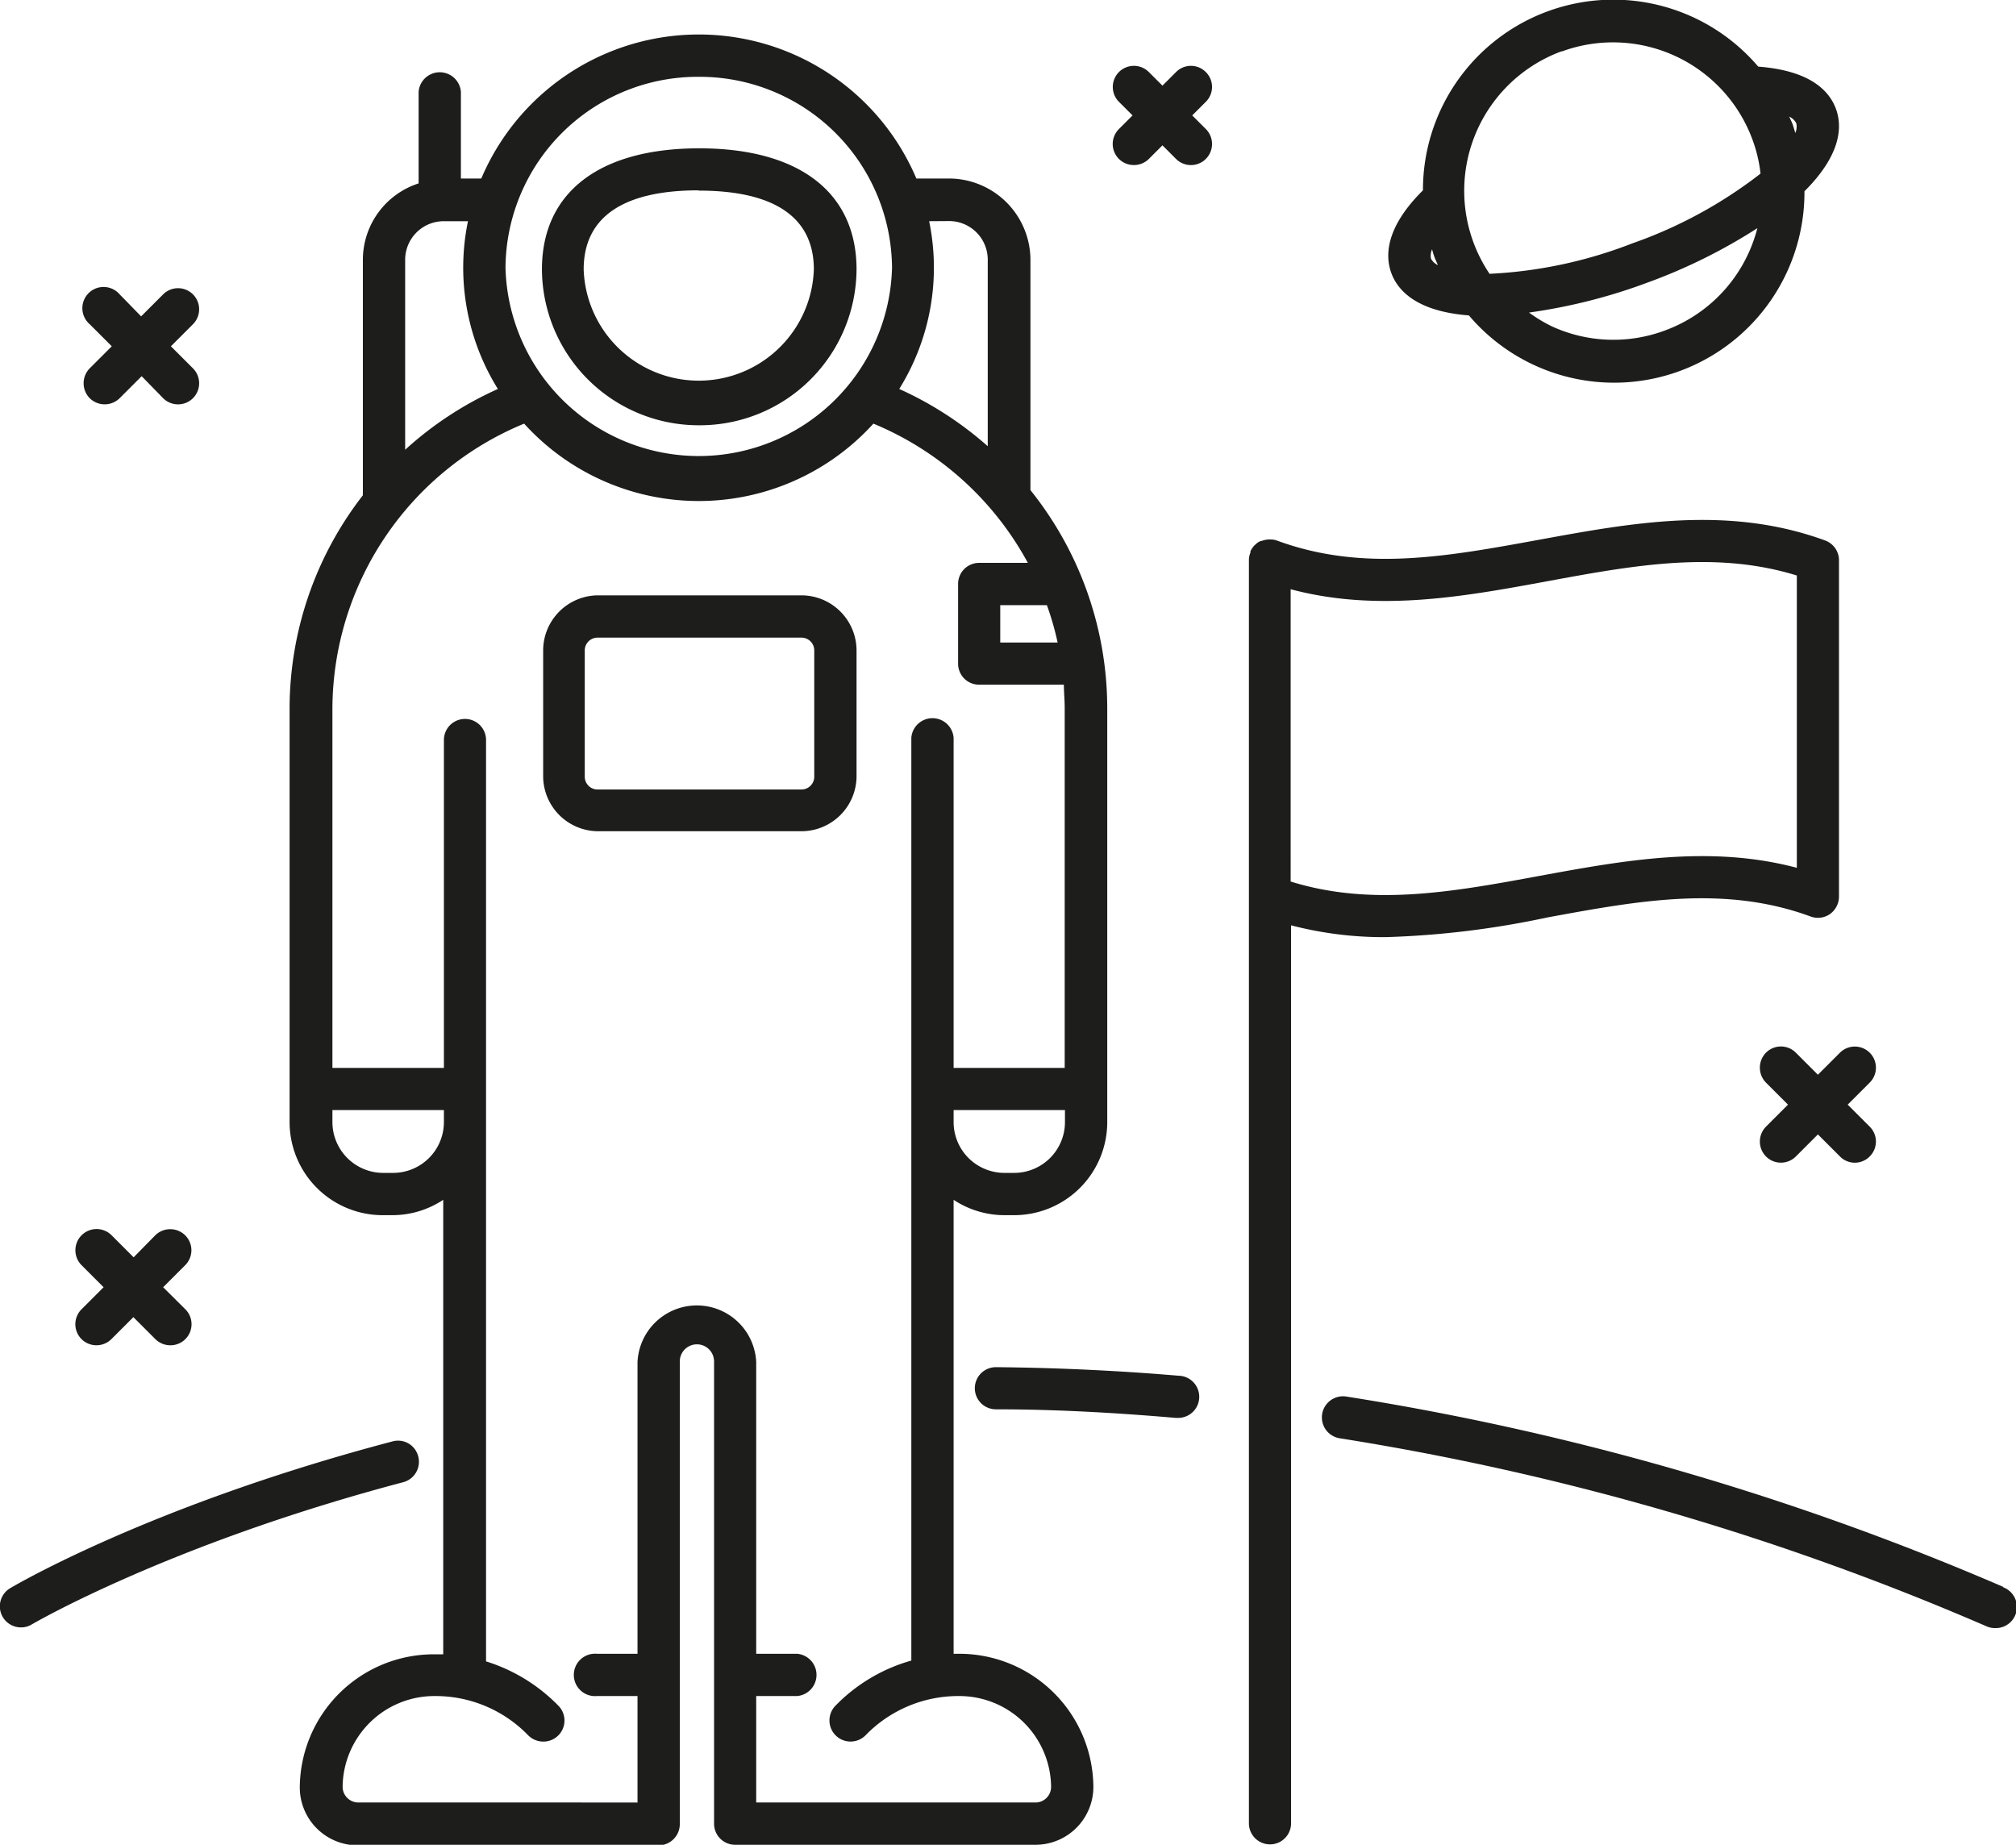 <svg xmlns="http://www.w3.org/2000/svg" viewBox="0 0 148.28 135.69"><defs><style>.cls-1{fill:#1d1d1b;}</style></defs><title>Asset 1</title><g id="Layer_2" data-name="Layer 2"><g id="Layer_1-2" data-name="Layer 1"><path class="cls-1" d="M51.39,31.28A11.53,11.53,0,0,0,63,19.82c0-5.66-4.21-8.91-11.57-8.91s-11.57,3.25-11.57,8.91A11.53,11.53,0,0,0,51.39,31.28Zm0-17.26c5.62,0,8.47,2,8.47,5.8a8.47,8.47,0,0,1-16.93,0C42.93,16,45.78,14,51.39,14Z"/><path class="cls-1" d="M63,57.14v-9.3a4.06,4.06,0,0,0-4.05-4.05h-15a4.06,4.06,0,0,0-4,4.05v9.3a4.06,4.06,0,0,0,4,4h15A4.06,4.06,0,0,0,63,57.14Zm-3.11,0a.94.94,0,0,1-.94.93h-15a.94.94,0,0,1-.94-.93v-9.3a.94.94,0,0,1,.94-.94h15a.94.94,0,0,1,.94.94Z"/><path class="cls-1" d="M70.52,121.64l-.38,0V88.25a6.78,6.78,0,0,0,3.74,1.13h.71a6.85,6.85,0,0,0,6.85-6.85V52.05a25.67,25.67,0,0,0-5.65-16v-17a6,6,0,0,0-6-5.92H67.4a17.38,17.38,0,0,0-32,0H33.9V6.75a1.56,1.56,0,0,0-3.11,0v6.74a5.91,5.91,0,0,0-4.1,5.59V36.23a1.46,1.46,0,0,0,0,.2,25.61,25.61,0,0,0-5.39,15.62V82.53a6.85,6.85,0,0,0,6.84,6.85h.72a6.78,6.78,0,0,0,3.74-1.13v33.43c-.22,0-.44,0-.66,0a9.86,9.86,0,0,0-9.89,9.81,4.26,4.26,0,0,0,4.27,4.24H48.44A1.56,1.56,0,0,0,50,134.14v-34a1.26,1.26,0,0,1,2.52,0v34a1.55,1.55,0,0,0,1.55,1.55H76.15a4.26,4.26,0,0,0,4.27-4.24A9.87,9.87,0,0,0,70.52,121.64Zm7.81-39.11a3.74,3.74,0,0,1-3.74,3.74h-.71a3.74,3.74,0,0,1-3.74-3.74v-.88h8.19Zm-.54-35.27H73.57V44.51H77A21.19,21.19,0,0,1,77.79,47.26Zm-8-31a2.84,2.84,0,0,1,2.86,2.81V32.82a25.79,25.79,0,0,0-6.51-4.21,16.88,16.88,0,0,0,2.2-12.34ZM51.39,5.65A14.15,14.15,0,0,1,65.61,19.7a14.22,14.22,0,0,1-28.43,0A14.14,14.14,0,0,1,51.39,5.65ZM32.66,16.27h1.76a16.88,16.88,0,0,0,2.2,12.34,25.79,25.79,0,0,0-6.82,4.47v-14A2.84,2.84,0,0,1,32.66,16.27Zm-3.75,70h-.72a3.74,3.74,0,0,1-3.74-3.74v-.88h8.2v.88A3.74,3.74,0,0,1,28.91,86.27Zm47.24,46.31H55.62v-7.83h3a1.56,1.56,0,0,0,0-3.11h-3V100.18a4.37,4.37,0,0,0-8.73,0v21.46h-3a1.56,1.56,0,1,0,0,3.11h3v7.83H26.37a1.16,1.16,0,0,1-1.17-1.13,6.75,6.75,0,0,1,6.79-6.7,9.47,9.47,0,0,1,6.85,2.88,1.58,1.58,0,0,0,1.12.47,1.55,1.55,0,0,0,1.11-2.64,12.71,12.71,0,0,0-5.32-3.26V54.43a1.55,1.55,0,1,0-3.1,0V78.55h-8.2V52.05a22.76,22.76,0,0,1,14.1-20.89,17.34,17.34,0,0,0,25.69,0A22.87,22.87,0,0,1,75.6,41.4H72A1.55,1.55,0,0,0,70.47,43v5.85A1.54,1.54,0,0,0,72,50.36h6.25c0,.56.06,1.12.06,1.69v26.5H70.14V54.26a1.56,1.56,0,0,0-3.11,0v67.88a12.5,12.5,0,0,0-5.58,3.32,1.55,1.55,0,1,0,2.22,2.17,9.49,9.49,0,0,1,6.85-2.88,6.75,6.75,0,0,1,6.79,6.7A1.15,1.15,0,0,1,76.15,132.58Z"/><path class="cls-1" d="M101.9,68.93a65.94,65.94,0,0,0,11.92-1.45c6.7-1.23,13-2.4,19.35-.07a1.55,1.55,0,0,0,1.43-.18,1.59,1.59,0,0,0,.66-1.28V41.22a1.55,1.55,0,0,0-1-1.46c-7.12-2.61-14.16-1.32-21-.07s-13,2.4-19.34.07a1.4,1.4,0,0,0-.49-.08h-.11a1.62,1.62,0,0,0-.53.11l-.06,0a1.41,1.41,0,0,0-.24.13,2,2,0,0,0-.16.14l-.07.06a1.8,1.8,0,0,0-.29.43l0,.1a1.41,1.41,0,0,0-.11.54v92.92a1.55,1.55,0,0,0,3.1,0V68.06A27,27,0,0,0,101.9,68.93Zm11.92-26.18c6.34-1.17,12.35-2.27,18.34-.42v21.5c-6.41-1.7-12.75-.54-18.9.59-6.34,1.17-12.34,2.28-18.33.42V43.34C101.34,45.05,107.68,43.88,113.82,42.75Z"/><path class="cls-1" d="M147.34,116.72a200.87,200.87,0,0,0-48.32-14,1.55,1.55,0,1,0-.48,3.07,197.51,197.51,0,0,1,47.57,13.83,1.5,1.5,0,0,0,.62.13,1.55,1.55,0,0,0,.61-3Z"/><path class="cls-1" d="M86.69,101.19c-4.46-.38-9-.59-13.44-.63h0a1.55,1.55,0,0,0,0,3.1c4.38,0,8.82.25,13.21.63h.13a1.55,1.55,0,0,0,.13-3.1Z"/><path class="cls-1" d="M30.76,107.12a1.53,1.53,0,0,0-1.89-1.1C11.23,110.67,1.18,116.56.76,116.81a1.55,1.55,0,0,0,.79,2.89,1.5,1.5,0,0,0,.79-.22c.1-.06,10.14-5.92,27.32-10.46A1.55,1.55,0,0,0,30.76,107.12Z"/><path class="cls-1" d="M88.69,5.3a1.54,1.54,0,0,0-2.19,0l-1,1-1-1a1.55,1.55,0,1,0-2.2,2.19l1,1-1,1a1.55,1.55,0,0,0,1.1,2.65,1.55,1.55,0,0,0,1.1-.45l1-1,1,1a1.55,1.55,0,0,0,2.19-2.2l-1-1,1-1A1.54,1.54,0,0,0,88.69,5.3Z"/><path class="cls-1" d="M6.6,29.29a1.57,1.57,0,0,0,2.2,0l1.62-1.62L12,29.29a1.55,1.55,0,0,0,2.19-2.2l-1.62-1.62,1.62-1.62A1.55,1.55,0,1,0,12,21.65l-1.62,1.62L8.8,21.65a1.56,1.56,0,1,0-2.2,2.2l1.62,1.62L6.6,27.09A1.57,1.57,0,0,0,6.6,29.29Z"/><path class="cls-1" d="M132.09,77.43a1.55,1.55,0,0,0-2.2,0,1.57,1.57,0,0,0,0,2.2l1.62,1.62-1.62,1.62a1.56,1.56,0,0,0,0,2.19,1.55,1.55,0,0,0,2.2,0l1.62-1.62,1.62,1.62a1.53,1.53,0,0,0,2.19,0,1.54,1.54,0,0,0,0-2.19l-1.62-1.62,1.62-1.62a1.55,1.55,0,0,0-2.19-2.2l-1.62,1.62Z"/><path class="cls-1" d="M6,98.5a1.56,1.56,0,0,0,2.19,0l1.62-1.62,1.62,1.62a1.57,1.57,0,0,0,1.1.45,1.55,1.55,0,0,0,1.1-2.65L12,94.68l1.62-1.62a1.55,1.55,0,0,0,0-2.2,1.57,1.57,0,0,0-2.2,0L9.83,92.48,8.21,90.86A1.55,1.55,0,0,0,6,93.06l1.62,1.62L6,96.3A1.55,1.55,0,0,0,6,98.5Z"/><path class="cls-1" d="M102.34,20.1c.48,1.3,1.9,2.81,5.7,3.1a14,14,0,0,0,24.68-9.13c2.71-2.7,2.8-4.77,2.31-6.08s-1.88-2.8-5.71-3.09A14,14,0,0,0,104.66,14C101.89,16.75,101.87,18.83,102.34,20.1Zm20.14,4.2a10.85,10.85,0,0,1-8.37-.31,11.27,11.27,0,0,1-1.65-1,41,41,0,0,0,8.73-2.21,40.47,40.47,0,0,0,8.07-4,11.53,11.53,0,0,1-.63,1.79A10.88,10.88,0,0,1,122.48,24.3Zm9.64-15.23a1.16,1.16,0,0,1-.07.71c-.07-.21-.12-.41-.19-.61s-.17-.39-.26-.59A1.07,1.07,0,0,1,132.12,9.07ZM114.89,3.78a10.93,10.93,0,0,1,14,6.47,10.63,10.63,0,0,1,.6,2.52,33.29,33.29,0,0,1-9.43,5.13,33.24,33.24,0,0,1-10.5,2.24,10.93,10.93,0,0,1,5.28-16.36Zm-9.38,15.14c.08.2.17.39.25.58a1.08,1.08,0,0,1-.51-.48,1.16,1.16,0,0,1,.08-.68C105.39,18.54,105.44,18.73,105.51,18.92Z"/></g></g></svg>
